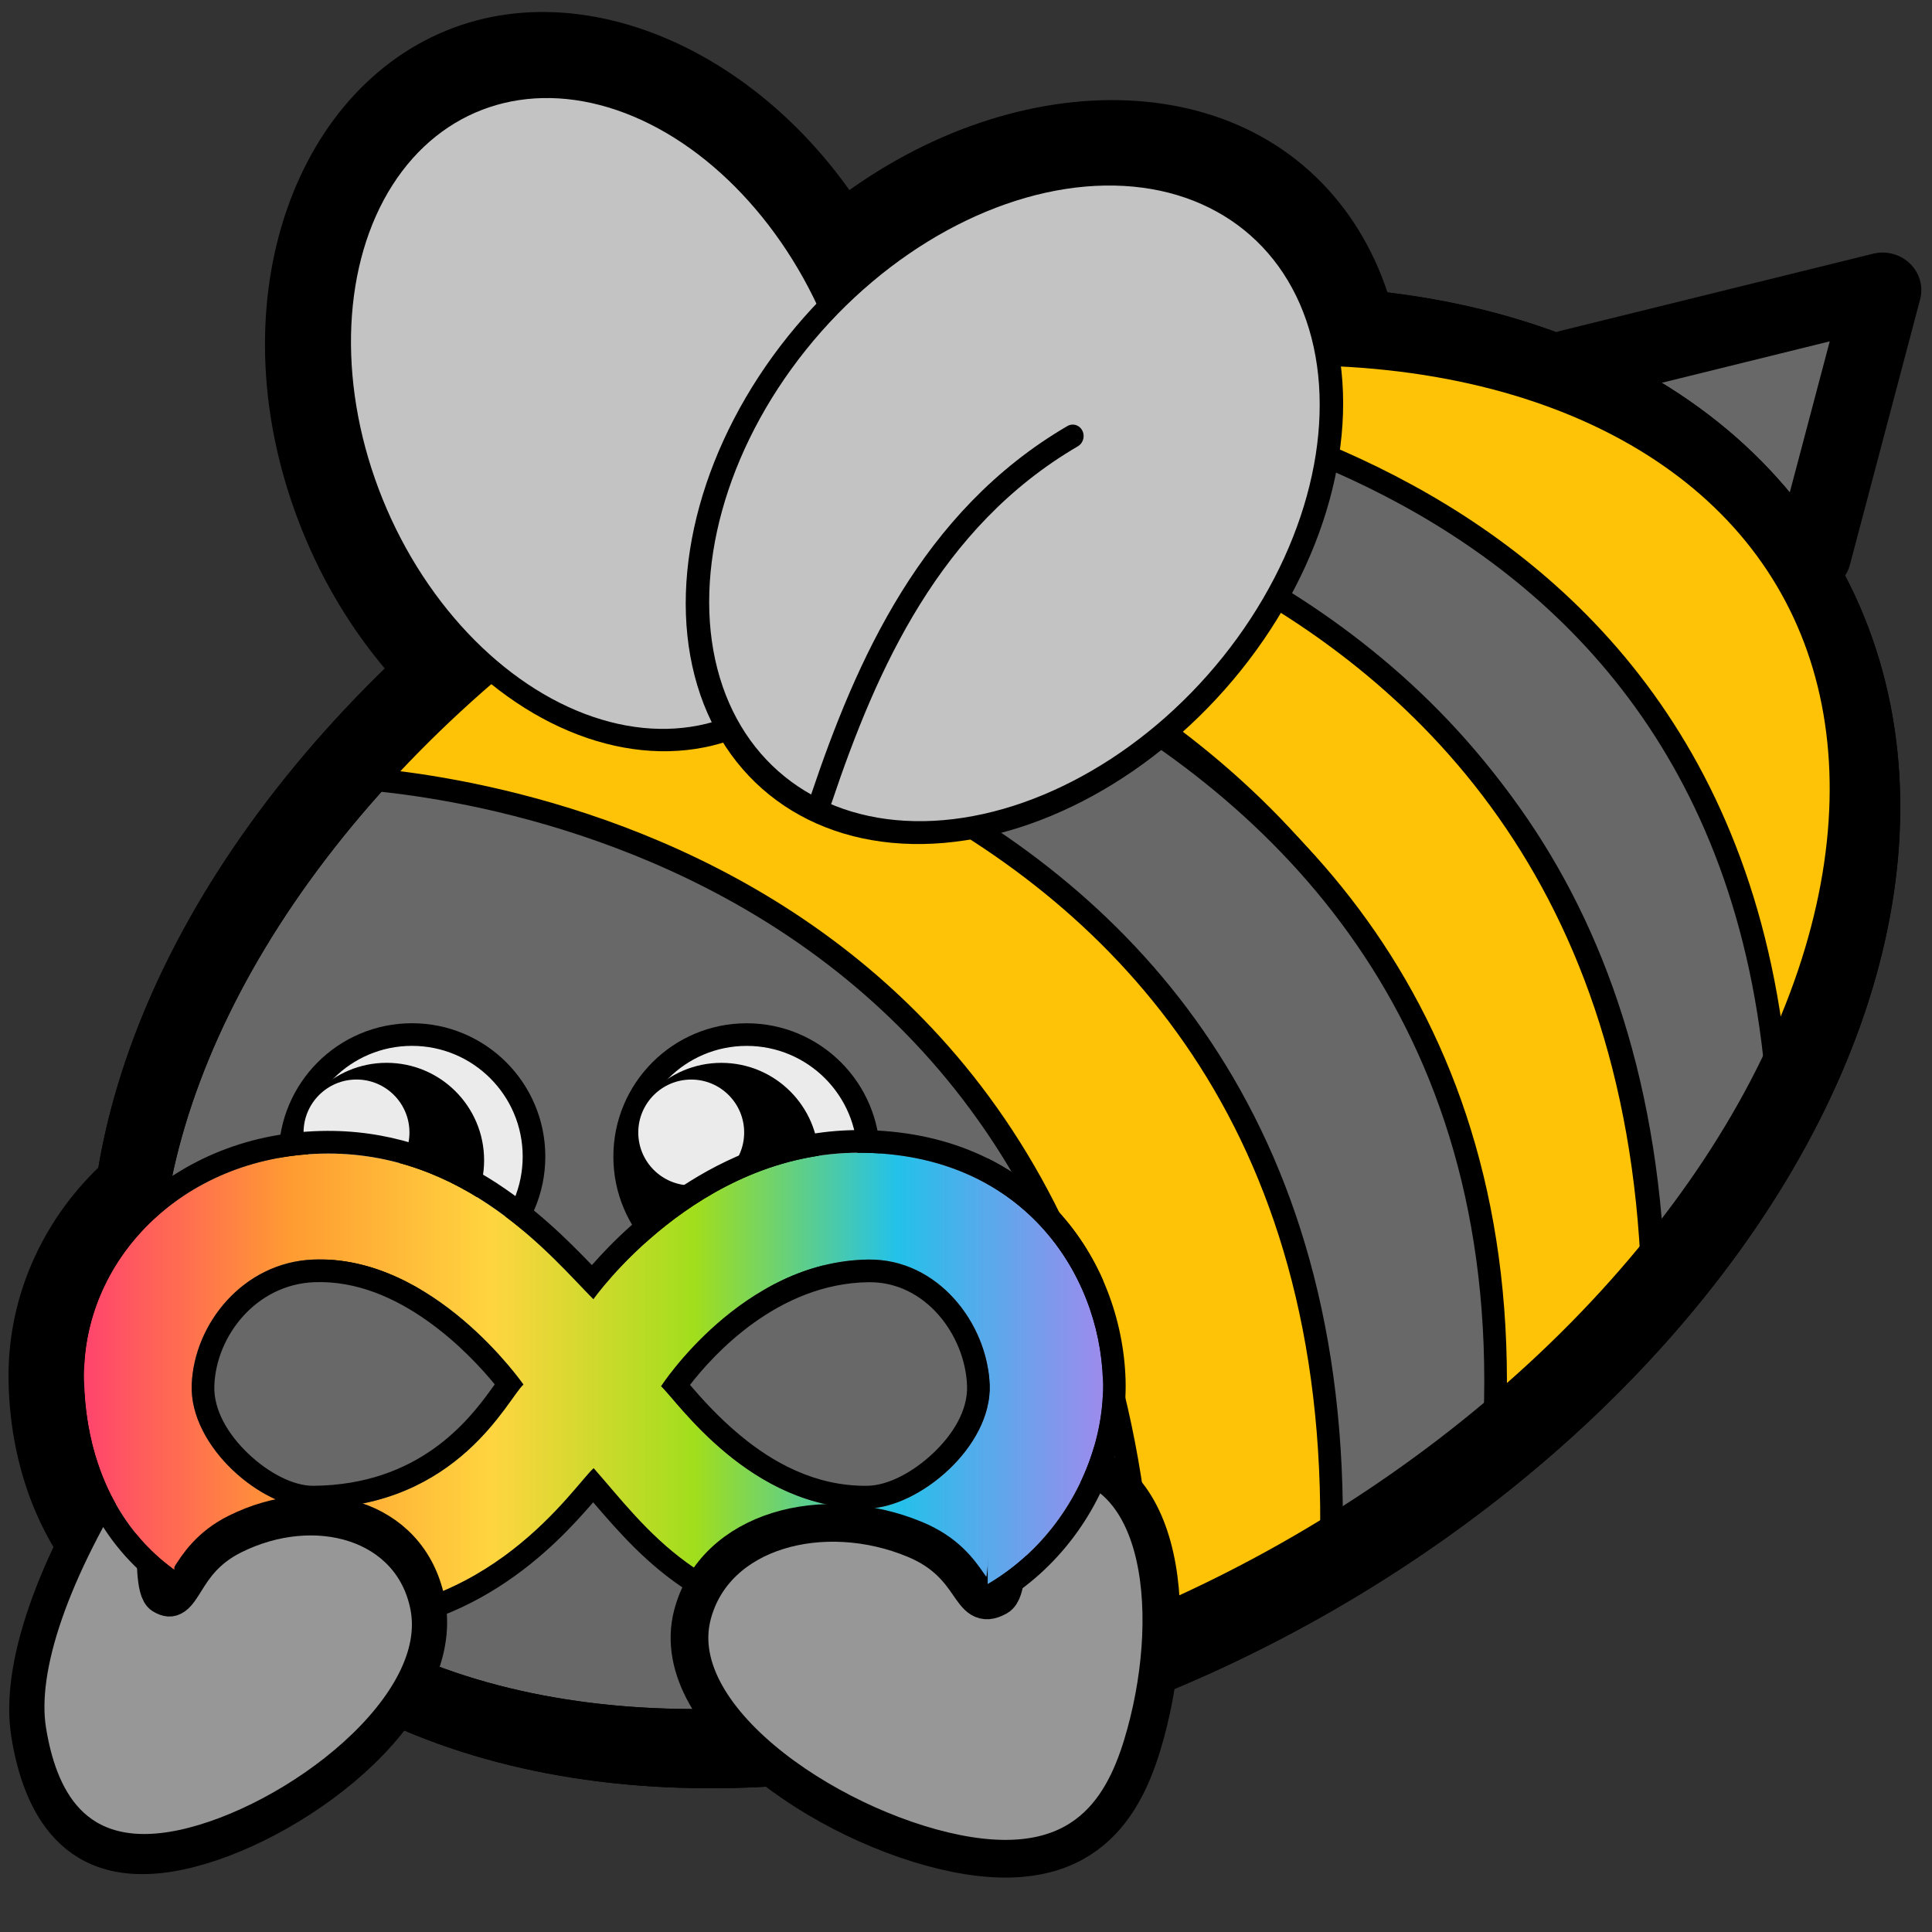 <?xml version="1.0" encoding="UTF-8" standalone="no"?>
<!DOCTYPE svg PUBLIC "-//W3C//DTD SVG 1.1//EN" "http://www.w3.org/Graphics/SVG/1.1/DTD/svg11.dtd">
<svg width="100%" height="100%" viewBox="0 0 256 256" version="1.1" xmlns="http://www.w3.org/2000/svg" xmlns:xlink="http://www.w3.org/1999/xlink" xml:space="preserve" xmlns:serif="http://www.serif.com/" style="fill-rule:evenodd;clip-rule:evenodd;stroke-linecap:round;stroke-linejoin:round;stroke-miterlimit:1.5;">
    <rect x="0" y="0" width="256" height="256" fill="#333333" stroke="none"/>
    <g transform="matrix(1,0,0,1,-281,-1405)">
        <g id="blobbee_neurodiverse" transform="matrix(1,0,0,1,281,1405)">
            <rect x="0" y="0" width="256" height="256" style="fill:none;"/>
            <g id="Sting" transform="matrix(0.783,0.14,-0.136,0.759,67.23,-21.11)">
                <path d="M189.771,56.854L238.765,34.355L235.05,81.388" style="fill:rgb(104,104,104);stroke:black;stroke-width:12.77px;"/>
            </g>
            <g transform="matrix(0.994,0,0,0.994,-314.462,-1523.39)">
                <path d="M395.191,1691.36C402.703,1684.53 415.172,1676.13 431.034,1676.19C459.197,1676.29 472.862,1697.19 473.446,1716.28C474.038,1735.62 458.339,1758.73 430.68,1758.11C412.437,1757.69 402.493,1750.58 395.245,1743.13C388.245,1749.79 376.249,1758.34 358.513,1757.79C347.08,1757.43 338.44,1753.9 332.077,1748.77C322.38,1740.93 317.759,1729.07 317.501,1716.81C317.057,1695.75 334.262,1676.92 358.941,1676.31C375.353,1675.9 387.346,1684.23 395.191,1691.36ZM395.463,1705.77C390.081,1700.37 378.423,1685.89 359.191,1686.37C340.558,1686.83 327.228,1700.69 327.563,1716.6C327.889,1732.09 336.801,1747.04 358.827,1747.73C381.623,1748.44 392.847,1730.66 395.497,1728.31C402.392,1736.11 409.997,1747.57 430.908,1748.04C451.814,1748.52 463.833,1731.2 463.386,1716.59C462.941,1702.08 452.411,1686.33 430.997,1686.25C409.272,1686.17 395.463,1705.77 395.463,1705.77ZM386.131,1717.15C384.067,1719 377.466,1733.48 358.206,1733.67C351.379,1733.74 341.587,1725.46 341.916,1717.15C342.238,1709.01 348.814,1700.87 358.102,1700.49C374.15,1699.85 386.131,1717.15 386.131,1717.15ZM372.989,1717.46C371.863,1716.41 370.567,1715.33 369.127,1714.32C366.192,1712.26 362.594,1710.38 358.508,1710.55C354.678,1710.7 352.105,1714.19 351.973,1717.55C351.915,1718.99 353.182,1720.18 354.313,1721.26C355.527,1722.41 356.833,1723.62 358.103,1723.61C365.394,1723.53 370.034,1720.44 372.989,1717.46ZM404.488,1717.38C404.488,1717.38 415.253,1700.72 432.104,1700.49C441.399,1700.37 447.968,1709.01 448.29,1717.15C448.619,1725.46 438.827,1733.59 432,1733.67C416.341,1733.85 406.552,1719.23 404.488,1717.38ZM417.849,1717.02C421.066,1720.07 425.733,1723.68 431.884,1723.61C433.222,1723.59 434.637,1722.39 435.915,1721.18C437.031,1720.13 438.29,1718.97 438.233,1717.55C438.106,1714.32 435.926,1710.51 432.24,1710.56C426.119,1710.64 421.192,1713.88 417.849,1717.02Z"/>
            </g>
            <g id="Body" transform="matrix(0.994,-0.574,0.761,1.283,-120.17,92.605)">
                <ellipse cx="168.926" cy="110.515" rx="107.942" ry="55.376" style="fill:rgb(104,104,104);stroke:black;stroke-width:7.47px;"/>
            </g>
            <g id="Wings-outline" serif:id="Wings outline" transform="matrix(0.96,0.127,-0.127,0.96,7.569,-6.443)">
                <g transform="matrix(1.177,-0.575,0.651,1.214,-55.893,35.953)">
                    <path d="M87.433,14.046C105.289,14.046 121.064,31.835 121.064,54.906C121.064,78.317 104.954,96.336 86.833,96.336C68.977,96.336 53.202,78.546 53.202,55.475C53.202,32.064 69.312,14.046 87.433,14.046ZM87.133,21.55C72.762,21.55 61.095,36.624 61.095,55.191C61.095,73.758 72.762,88.832 87.133,88.832C101.504,88.832 113.171,73.758 113.171,55.191C113.171,36.624 101.504,21.55 87.133,21.55Z"/>
                </g>
                <g transform="matrix(1.243,0.685,-0.776,1.283,74.269,-72.812)">
                    <path d="M86.838,14.653C104.667,14.653 120.454,32.436 120.454,55.47C120.454,78.17 104.998,95.729 87.428,95.729C69.599,95.729 53.812,77.946 53.812,54.911C53.812,32.211 69.268,14.653 86.838,14.653ZM87.133,21.55C72.762,21.55 61.095,36.624 61.095,55.191C61.095,73.758 72.762,88.832 87.133,88.832C101.504,88.832 113.171,73.758 113.171,55.191C113.171,36.624 101.504,21.55 87.133,21.55Z"/>
                </g>
            </g>
            <g id="Stripes" transform="matrix(1,0,0,1,4.427,10.012)">
                <g transform="matrix(1,-7.43708e-18,-7.43708e-18,1,92.346,-63.841)">
                    <path d="M37.588,107.021C36.302,108.044 130.102,103.736 138.911,199.269C185.818,73.536 38.054,97.55 37.588,107.021Z" style="fill:rgb(254,194,7);stroke:black;stroke-width:3px;"/>
                </g>
                <g transform="matrix(1,-7.43708e-18,-7.43708e-18,1,73.491,-52.642)">
                    <path d="M157.766,189.064C152.141,96.884 58.714,94.709 59.225,91.972L24.408,104.867C24.408,104.867 137.219,103.115 141.236,211.738L154.889,190.72" style="fill:rgb(104,104,104);stroke:black;stroke-width:3px;"/>
                </g>
                <g transform="matrix(1,-7.43708e-18,-7.43708e-18,1,55.573,-39.821)">
                    <path d="M138.184,221.282L158.96,198.917C155.015,90.156 39.958,88.264 39.959,88.304L21.516,99.184C21.345,99.215 140.506,108.796 138.184,221.282Z" style="fill:rgb(254,194,7);stroke:black;stroke-width:3px;"/>
                </g>
                <g transform="matrix(1,-7.43708e-18,-7.43708e-18,1,25.979,-19.002)">
                    <path d="M52.67,78.448L32.777,93.969C32.777,93.969 147.14,105.355 145.924,216.369L167.401,201.973C175.368,91.857 51.46,79.379 49.702,80.764" style="fill:rgb(104,104,104);stroke:black;stroke-width:3px;"/>
                </g>
                <g transform="matrix(1,-7.43708e-18,-7.43708e-18,1,-0.424,-0.546)">
                    <path d="M54.907,77.629L39.992,93.485C39.992,93.485 145.269,94.435 147.67,208.921L172.327,197.913C176.533,83.454 58.325,78.845 54.907,77.629Z" style="fill:rgb(254,194,7);stroke:black;stroke-width:3px;"/>
                </g>
            </g>
            <g id="Eyes" transform="matrix(0.856,0.125,-0.125,0.856,31.248,6.453)">
                <g id="Face">
                    <g id="Eyes1" serif:id="Eyes">
                        <g id="Right-eye" serif:id="Right eye">
                            <g id="Right-eye1" serif:id="Right eye" transform="matrix(1.143,-0.167,0.167,1.143,-157.44,-795.193)">
                                <circle cx="103.071" cy="847.784" r="16.18" style="fill:rgb(235,235,235);stroke:black;stroke-width:3px;"/>
                            </g>
                            <g id="Right-pupil" serif:id="Right pupil" transform="matrix(1.679,-0.245,0.245,1.679,-282.572,-1240.44)">
                                <circle cx="103.071" cy="847.784" r="8.799"/>
                            </g>
                            <g id="Right-eye2" serif:id="Right eye" transform="matrix(0.496,-0.072,0.072,0.496,-19.155,-258.894)">
                                <circle cx="103.071" cy="847.784" r="16.18" style="fill:rgb(235,235,235);"/>
                            </g>
                        </g>
                        <g id="Left-eye" serif:id="Left eye" transform="matrix(1,7.37496e-18,-2.21882e-17,1,-50.731,7.403)">
                            <g id="Right-eye3" serif:id="Right eye" transform="matrix(1.143,-0.167,0.167,1.143,-157.44,-795.193)">
                                <circle cx="103.071" cy="847.784" r="16.18" style="fill:rgb(235,235,235);stroke:black;stroke-width:3px;"/>
                            </g>
                            <g id="Right-pupil1" serif:id="Right pupil" transform="matrix(1.679,-0.245,0.245,1.679,-282.572,-1240.44)">
                                <circle cx="103.071" cy="847.784" r="8.799"/>
                            </g>
                            <g id="Right-eye4" serif:id="Right eye" transform="matrix(0.496,-0.072,0.072,0.496,-19.155,-258.894)">
                                <circle cx="103.071" cy="847.784" r="16.18" style="fill:rgb(235,235,235);"/>
                            </g>
                        </g>
                    </g>
                </g>
            </g>
            <g id="Body-outline" serif:id="Body outline" transform="matrix(0.994,-0.574,0.761,1.283,-120.17,92.605)">
                <ellipse cx="168.926" cy="110.515" rx="107.942" ry="55.376" style="fill:none;stroke:black;stroke-width:7.47px;"/>
            </g>
            <g id="Wings" transform="matrix(0.96,0.127,-0.127,0.96,7.569,-6.443)">
                <g id="Back-wing" serif:id="Back wing" transform="matrix(1.177,-0.575,0.651,1.214,-55.893,35.953)">
                    <ellipse cx="87.133" cy="55.191" rx="26.038" ry="33.641" style="fill:rgb(195,195,195);stroke:black;stroke-width:2.26px;"/>
                </g>
                <g id="Front-wing" serif:id="Front wing" transform="matrix(0.947,0,0,0.999,5.868,0.314)">
                    <g id="Front-wing-main" serif:id="Front wing main" transform="matrix(1.313,0.686,-0.82,1.284,72.244,-73.198)">
                        <ellipse cx="87.133" cy="55.191" rx="26.038" ry="33.641" style="fill:rgb(195,195,195);stroke:black;stroke-width:2.17px;"/>
                    </g>
                    <path id="Front-wing-line" serif:id="Front wing line" d="M119.334,101.013C123.249,82.03 129.669,61.104 148.451,47.276" style="fill:none;stroke:black;stroke-width:3.18px;"/>
                </g>
            </g>
            <g transform="matrix(0.994,0,0,0.994,-314.462,-1523.39)">
                <path d="M395.463,1705.77C395.463,1705.77 409.272,1686.17 430.997,1686.25C452.411,1686.33 462.941,1702.08 463.386,1716.59C463.833,1731.2 451.814,1748.52 430.908,1748.04C409.997,1747.57 402.392,1736.11 395.497,1728.31C392.847,1730.66 381.623,1748.44 358.827,1747.73C336.801,1747.04 327.889,1732.09 327.563,1716.6C327.228,1700.69 340.558,1686.83 359.191,1686.37C378.423,1685.89 390.081,1700.37 395.463,1705.77ZM386.131,1717.15C386.131,1717.15 374.15,1699.85 358.102,1700.49C348.814,1700.87 342.238,1709.01 341.916,1717.15C341.587,1725.46 351.379,1733.74 358.206,1733.67C377.466,1733.48 384.067,1719 386.131,1717.15ZM404.488,1717.38C406.552,1719.23 416.341,1733.85 432,1733.67C438.827,1733.59 448.619,1725.46 448.29,1717.15C447.968,1709.01 441.399,1700.37 432.104,1700.49C415.253,1700.72 404.488,1717.38 404.488,1717.38Z" style="fill:url(#_Linear1);"/>
                <path d="M395.264,1701.23C400.244,1695.54 413.128,1683.17 431.008,1683.23C454.447,1683.32 465.917,1700.61 466.404,1716.5C466.895,1732.53 453.771,1751.58 430.839,1751.06C410.871,1750.61 402.285,1740.83 395.435,1732.85C390.557,1738.47 378.888,1751.38 358.733,1750.75C349.136,1750.45 341.845,1747.6 336.504,1743.29C328.446,1736.78 324.759,1726.85 324.544,1716.66C324.177,1699.21 338.67,1683.86 359.116,1683.35C377.021,1682.9 388.814,1694.54 395.264,1701.23ZM395.463,1705.77C390.081,1700.37 378.423,1685.89 359.191,1686.37C340.558,1686.83 327.228,1700.69 327.563,1716.6C327.889,1732.09 336.801,1747.04 358.827,1747.73C381.623,1748.44 392.847,1730.66 395.497,1728.31C402.392,1736.11 409.997,1747.57 430.908,1748.04C451.814,1748.52 463.833,1731.2 463.386,1716.59C462.941,1702.08 452.411,1686.33 430.997,1686.25C409.272,1686.17 395.463,1705.77 395.463,1705.77ZM386.131,1717.15C384.067,1719 377.466,1733.48 358.206,1733.67C351.379,1733.74 341.587,1725.46 341.916,1717.15C342.238,1709.01 348.814,1700.87 358.102,1700.49C374.15,1699.85 386.131,1717.15 386.131,1717.15ZM382.312,1717.13C380.626,1715.07 377.424,1711.53 373.169,1708.55C369.061,1705.67 363.943,1703.28 358.224,1703.51C350.573,1703.82 345.198,1710.57 344.933,1717.27C344.801,1720.61 346.838,1723.87 349.458,1726.37C352.102,1728.88 355.407,1730.68 358.175,1730.65C372.169,1730.51 378.781,1722.02 381.835,1717.79C382.001,1717.56 382.16,1717.34 382.312,1717.13ZM404.488,1717.38C404.488,1717.38 415.253,1700.72 432.104,1700.49C441.399,1700.37 447.968,1709.01 448.29,1717.15C448.619,1725.46 438.827,1733.59 432,1733.67C416.341,1733.85 406.552,1719.23 404.488,1717.38ZM408.339,1717.2C409.854,1718.96 412.117,1721.52 415.073,1723.96C419.256,1727.43 424.94,1730.73 431.965,1730.65C434.754,1730.62 438.09,1728.82 440.754,1726.3C443.369,1723.83 445.405,1720.6 445.273,1717.27C445.01,1710.61 439.755,1703.41 432.144,1703.51C420.086,1703.67 411.484,1713.13 408.339,1717.2Z"/>
            </g>
            <g id="Arm" transform="matrix(-1.184,-0.238,-0.274,1.364,219.559,-43.341)">
                <path d="M126.361,195.324C131.632,207.227 133.182,217.035 130.643,222.887C128.104,228.739 123.003,235.183 111.72,230.967C100.281,226.693 85.917,212.804 90.545,203.32C94.217,195.795 104.937,195.209 112.743,200.468C118.04,204.037 116.287,208.38 119.358,207.391C121.378,206.74 121.255,196.139 126.361,195.324Z" style="fill:rgb(151,151,151);stroke:black;stroke-width:3.84px;"/>
            </g>
            <g id="Arm1" serif:id="Arm" transform="matrix(1.364,-0.274,0.274,1.364,-87.46,-38.562)">
                <path d="M126.361,195.324C137.518,197.031 136.207,211.795 130.643,222.887C127.783,228.589 123.003,235.183 111.72,230.967C100.281,226.693 85.917,212.804 90.545,203.32C94.217,195.795 104.937,195.209 112.743,200.468C118.04,204.037 116.287,208.38 119.358,207.391C121.378,206.74 121.255,196.139 126.361,195.324Z" style="fill:rgb(151,151,151);stroke:black;stroke-width:3.59px;"/>
            </g>
            <g transform="matrix(0.994,0,0,0.994,-314.462,-1523.39)">
                <clipPath id="_clip2">
                    <rect x="448.026" y="1686.25" width="15.372" height="60.844"/>
                </clipPath>
                <g clip-path="url(#_clip2)">
                    <path d="M395.463,1705.77C395.463,1705.77 409.272,1686.17 430.997,1686.25C452.411,1686.33 462.941,1702.08 463.386,1716.59C463.833,1731.2 451.814,1748.52 430.908,1748.04C409.997,1747.57 402.392,1736.11 395.497,1728.31C392.847,1730.66 381.623,1748.44 358.827,1747.73C336.801,1747.04 327.889,1732.09 327.563,1716.6C327.228,1700.69 340.558,1686.83 359.191,1686.37C378.423,1685.89 390.081,1700.37 395.463,1705.77ZM386.131,1717.15C386.131,1717.15 374.15,1699.85 358.102,1700.49C348.814,1700.87 342.238,1709.01 341.916,1717.15C341.587,1725.46 351.379,1733.74 358.206,1733.67C377.466,1733.48 384.067,1719 386.131,1717.15ZM404.488,1717.38C406.552,1719.23 416.341,1733.85 432,1733.67C438.827,1733.59 448.619,1725.46 448.29,1717.15C447.968,1709.01 441.399,1700.37 432.104,1700.49C415.253,1700.72 404.488,1717.38 404.488,1717.38Z" style="fill:url(#_Linear3);"/>
                    <path d="M395.264,1701.23C400.244,1695.54 413.128,1683.17 431.008,1683.23C454.447,1683.32 465.917,1700.61 466.404,1716.5C466.895,1732.53 453.771,1751.58 430.839,1751.06C410.871,1750.61 402.285,1740.83 395.435,1732.85C390.557,1738.47 378.888,1751.38 358.733,1750.75C349.136,1750.45 341.845,1747.6 336.504,1743.29C328.446,1736.78 324.759,1726.85 324.544,1716.66C324.177,1699.21 338.67,1683.86 359.116,1683.35C377.021,1682.9 388.814,1694.54 395.264,1701.23ZM395.463,1705.77C390.081,1700.37 378.423,1685.89 359.191,1686.37C340.558,1686.83 327.228,1700.69 327.563,1716.6C327.889,1732.09 336.801,1747.04 358.827,1747.73C381.623,1748.44 392.847,1730.66 395.497,1728.31C402.392,1736.11 409.997,1747.57 430.908,1748.04C451.814,1748.52 463.833,1731.2 463.386,1716.59C462.941,1702.08 452.411,1686.33 430.997,1686.25C409.272,1686.17 395.463,1705.77 395.463,1705.77ZM404.488,1717.38C404.488,1717.38 415.253,1700.72 432.104,1700.49C441.399,1700.37 447.968,1709.01 448.29,1717.15C448.619,1725.46 438.827,1733.59 432,1733.67C416.341,1733.85 406.552,1719.23 404.488,1717.38ZM408.339,1717.2C409.854,1718.96 412.117,1721.52 415.073,1723.96C419.256,1727.43 424.94,1730.73 431.965,1730.65C434.754,1730.62 438.09,1728.82 440.754,1726.3C443.369,1723.83 445.405,1720.6 445.273,1717.27C445.01,1710.61 439.755,1703.41 432.144,1703.51C420.086,1703.67 411.484,1713.13 408.339,1717.2ZM386.131,1717.15C384.067,1719 377.466,1733.48 358.206,1733.67C351.379,1733.74 341.587,1725.46 341.916,1717.15C342.238,1709.01 348.814,1700.87 358.102,1700.49C374.15,1699.85 386.131,1717.15 386.131,1717.15ZM382.312,1717.13C380.626,1715.07 377.424,1711.53 373.169,1708.55C369.061,1705.67 363.943,1703.28 358.224,1703.51C350.573,1703.82 345.198,1710.57 344.933,1717.27C344.801,1720.61 346.838,1723.87 349.458,1726.37C352.102,1728.88 355.407,1730.68 358.175,1730.65C372.169,1730.51 378.781,1722.02 381.835,1717.79C382.001,1717.56 382.16,1717.34 382.312,1717.13Z"/>
                </g>
            </g>
            <g transform="matrix(0.994,0,0,0.994,-314.462,-1523.39)">
                <clipPath id="_clip4">
                    <rect x="327.557" y="1686.25" width="12.043" height="60.367"/>
                </clipPath>
                <g clip-path="url(#_clip4)">
                    <path d="M395.463,1705.77C395.463,1705.77 409.272,1686.17 430.997,1686.25C452.411,1686.33 462.941,1702.08 463.386,1716.59C463.833,1731.2 451.814,1748.52 430.908,1748.04C409.997,1747.57 402.392,1736.11 395.497,1728.31C392.847,1730.66 381.623,1748.44 358.827,1747.73C336.801,1747.04 327.889,1732.09 327.563,1716.6C327.228,1700.69 340.558,1686.83 359.191,1686.37C378.423,1685.89 390.081,1700.37 395.463,1705.77ZM386.131,1717.15C386.131,1717.15 374.15,1699.85 358.102,1700.49C348.814,1700.87 342.238,1709.01 341.916,1717.15C341.587,1725.46 351.379,1733.74 358.206,1733.67C377.466,1733.48 384.067,1719 386.131,1717.15ZM404.488,1717.38C406.552,1719.23 416.341,1733.85 432,1733.67C438.827,1733.59 448.619,1725.46 448.29,1717.15C447.968,1709.01 441.399,1700.37 432.104,1700.49C415.253,1700.72 404.488,1717.38 404.488,1717.38Z" style="fill:url(#_Linear5);"/>
                    <path d="M395.264,1701.23C400.244,1695.54 413.128,1683.17 431.008,1683.23C454.447,1683.32 465.917,1700.61 466.404,1716.5C466.895,1732.53 453.771,1751.58 430.839,1751.06C410.871,1750.61 402.285,1740.83 395.435,1732.85C390.557,1738.47 378.888,1751.38 358.733,1750.75C349.136,1750.45 341.845,1747.6 336.504,1743.29C328.446,1736.78 324.759,1726.85 324.544,1716.66C324.177,1699.21 338.67,1683.86 359.116,1683.35C377.021,1682.9 388.814,1694.54 395.264,1701.23ZM395.463,1705.77C390.081,1700.37 378.423,1685.89 359.191,1686.37C340.558,1686.83 327.228,1700.69 327.563,1716.6C327.889,1732.09 336.801,1747.04 358.827,1747.73C381.623,1748.44 392.847,1730.66 395.497,1728.31C402.392,1736.11 409.997,1747.57 430.908,1748.04C451.814,1748.52 463.833,1731.2 463.386,1716.59C462.941,1702.08 452.411,1686.33 430.997,1686.25C409.272,1686.17 395.463,1705.77 395.463,1705.77ZM386.131,1717.15C384.067,1719 377.466,1733.48 358.206,1733.67C351.379,1733.74 341.587,1725.46 341.916,1717.15C342.238,1709.01 348.814,1700.87 358.102,1700.49C374.15,1699.85 386.131,1717.15 386.131,1717.15ZM382.312,1717.13C380.626,1715.07 377.424,1711.53 373.169,1708.55C369.061,1705.67 363.943,1703.28 358.224,1703.51C350.573,1703.82 345.198,1710.57 344.933,1717.27C344.801,1720.61 346.838,1723.87 349.458,1726.37C352.102,1728.88 355.407,1730.68 358.175,1730.65C372.169,1730.51 378.781,1722.02 381.835,1717.79C382.001,1717.56 382.16,1717.34 382.312,1717.13ZM404.488,1717.38C404.488,1717.38 415.253,1700.72 432.104,1700.49C441.399,1700.37 447.968,1709.01 448.29,1717.15C448.619,1725.46 438.827,1733.59 432,1733.67C416.341,1733.85 406.552,1719.23 404.488,1717.38ZM408.339,1717.2C409.854,1718.96 412.117,1721.52 415.073,1723.96C419.256,1727.43 424.94,1730.73 431.965,1730.65C434.754,1730.62 438.09,1728.82 440.754,1726.3C443.369,1723.83 445.405,1720.6 445.273,1717.27C445.01,1710.61 439.755,1703.41 432.144,1703.51C420.086,1703.67 411.484,1713.13 408.339,1717.2Z"/>
                </g>
            </g>
        </g>
    </g>
    <defs>
        <linearGradient id="_Linear1" x1="0" y1="0" x2="1" y2="0" gradientUnits="userSpaceOnUse" gradientTransform="matrix(135.841,0,0,135.841,327.557,1717.15)"><stop offset="0" style="stop-color:rgb(255,68,109);stop-opacity:1"/><stop offset="0.2" style="stop-color:rgb(255,155,50);stop-opacity:1"/><stop offset="0.4" style="stop-color:rgb(255,213,63);stop-opacity:1"/><stop offset="0.6" style="stop-color:rgb(161,222,28);stop-opacity:1"/><stop offset="0.8" style="stop-color:rgb(35,193,234);stop-opacity:1"/><stop offset="1" style="stop-color:rgb(157,139,236);stop-opacity:1"/></linearGradient>
        <linearGradient id="_Linear3" x1="0" y1="0" x2="1" y2="0" gradientUnits="userSpaceOnUse" gradientTransform="matrix(135.841,0,0,135.841,327.557,1717.15)"><stop offset="0" style="stop-color:rgb(255,68,109);stop-opacity:1"/><stop offset="0.2" style="stop-color:rgb(255,155,50);stop-opacity:1"/><stop offset="0.4" style="stop-color:rgb(255,213,63);stop-opacity:1"/><stop offset="0.6" style="stop-color:rgb(161,222,28);stop-opacity:1"/><stop offset="0.8" style="stop-color:rgb(35,193,234);stop-opacity:1"/><stop offset="1" style="stop-color:rgb(157,139,236);stop-opacity:1"/></linearGradient>
        <linearGradient id="_Linear5" x1="0" y1="0" x2="1" y2="0" gradientUnits="userSpaceOnUse" gradientTransform="matrix(135.841,0,0,135.841,327.557,1717.15)"><stop offset="0" style="stop-color:rgb(255,68,109);stop-opacity:1"/><stop offset="0.2" style="stop-color:rgb(255,155,50);stop-opacity:1"/><stop offset="0.4" style="stop-color:rgb(255,213,63);stop-opacity:1"/><stop offset="0.6" style="stop-color:rgb(161,222,28);stop-opacity:1"/><stop offset="0.8" style="stop-color:rgb(35,193,234);stop-opacity:1"/><stop offset="1" style="stop-color:rgb(157,139,236);stop-opacity:1"/></linearGradient>
    </defs>
</svg>
